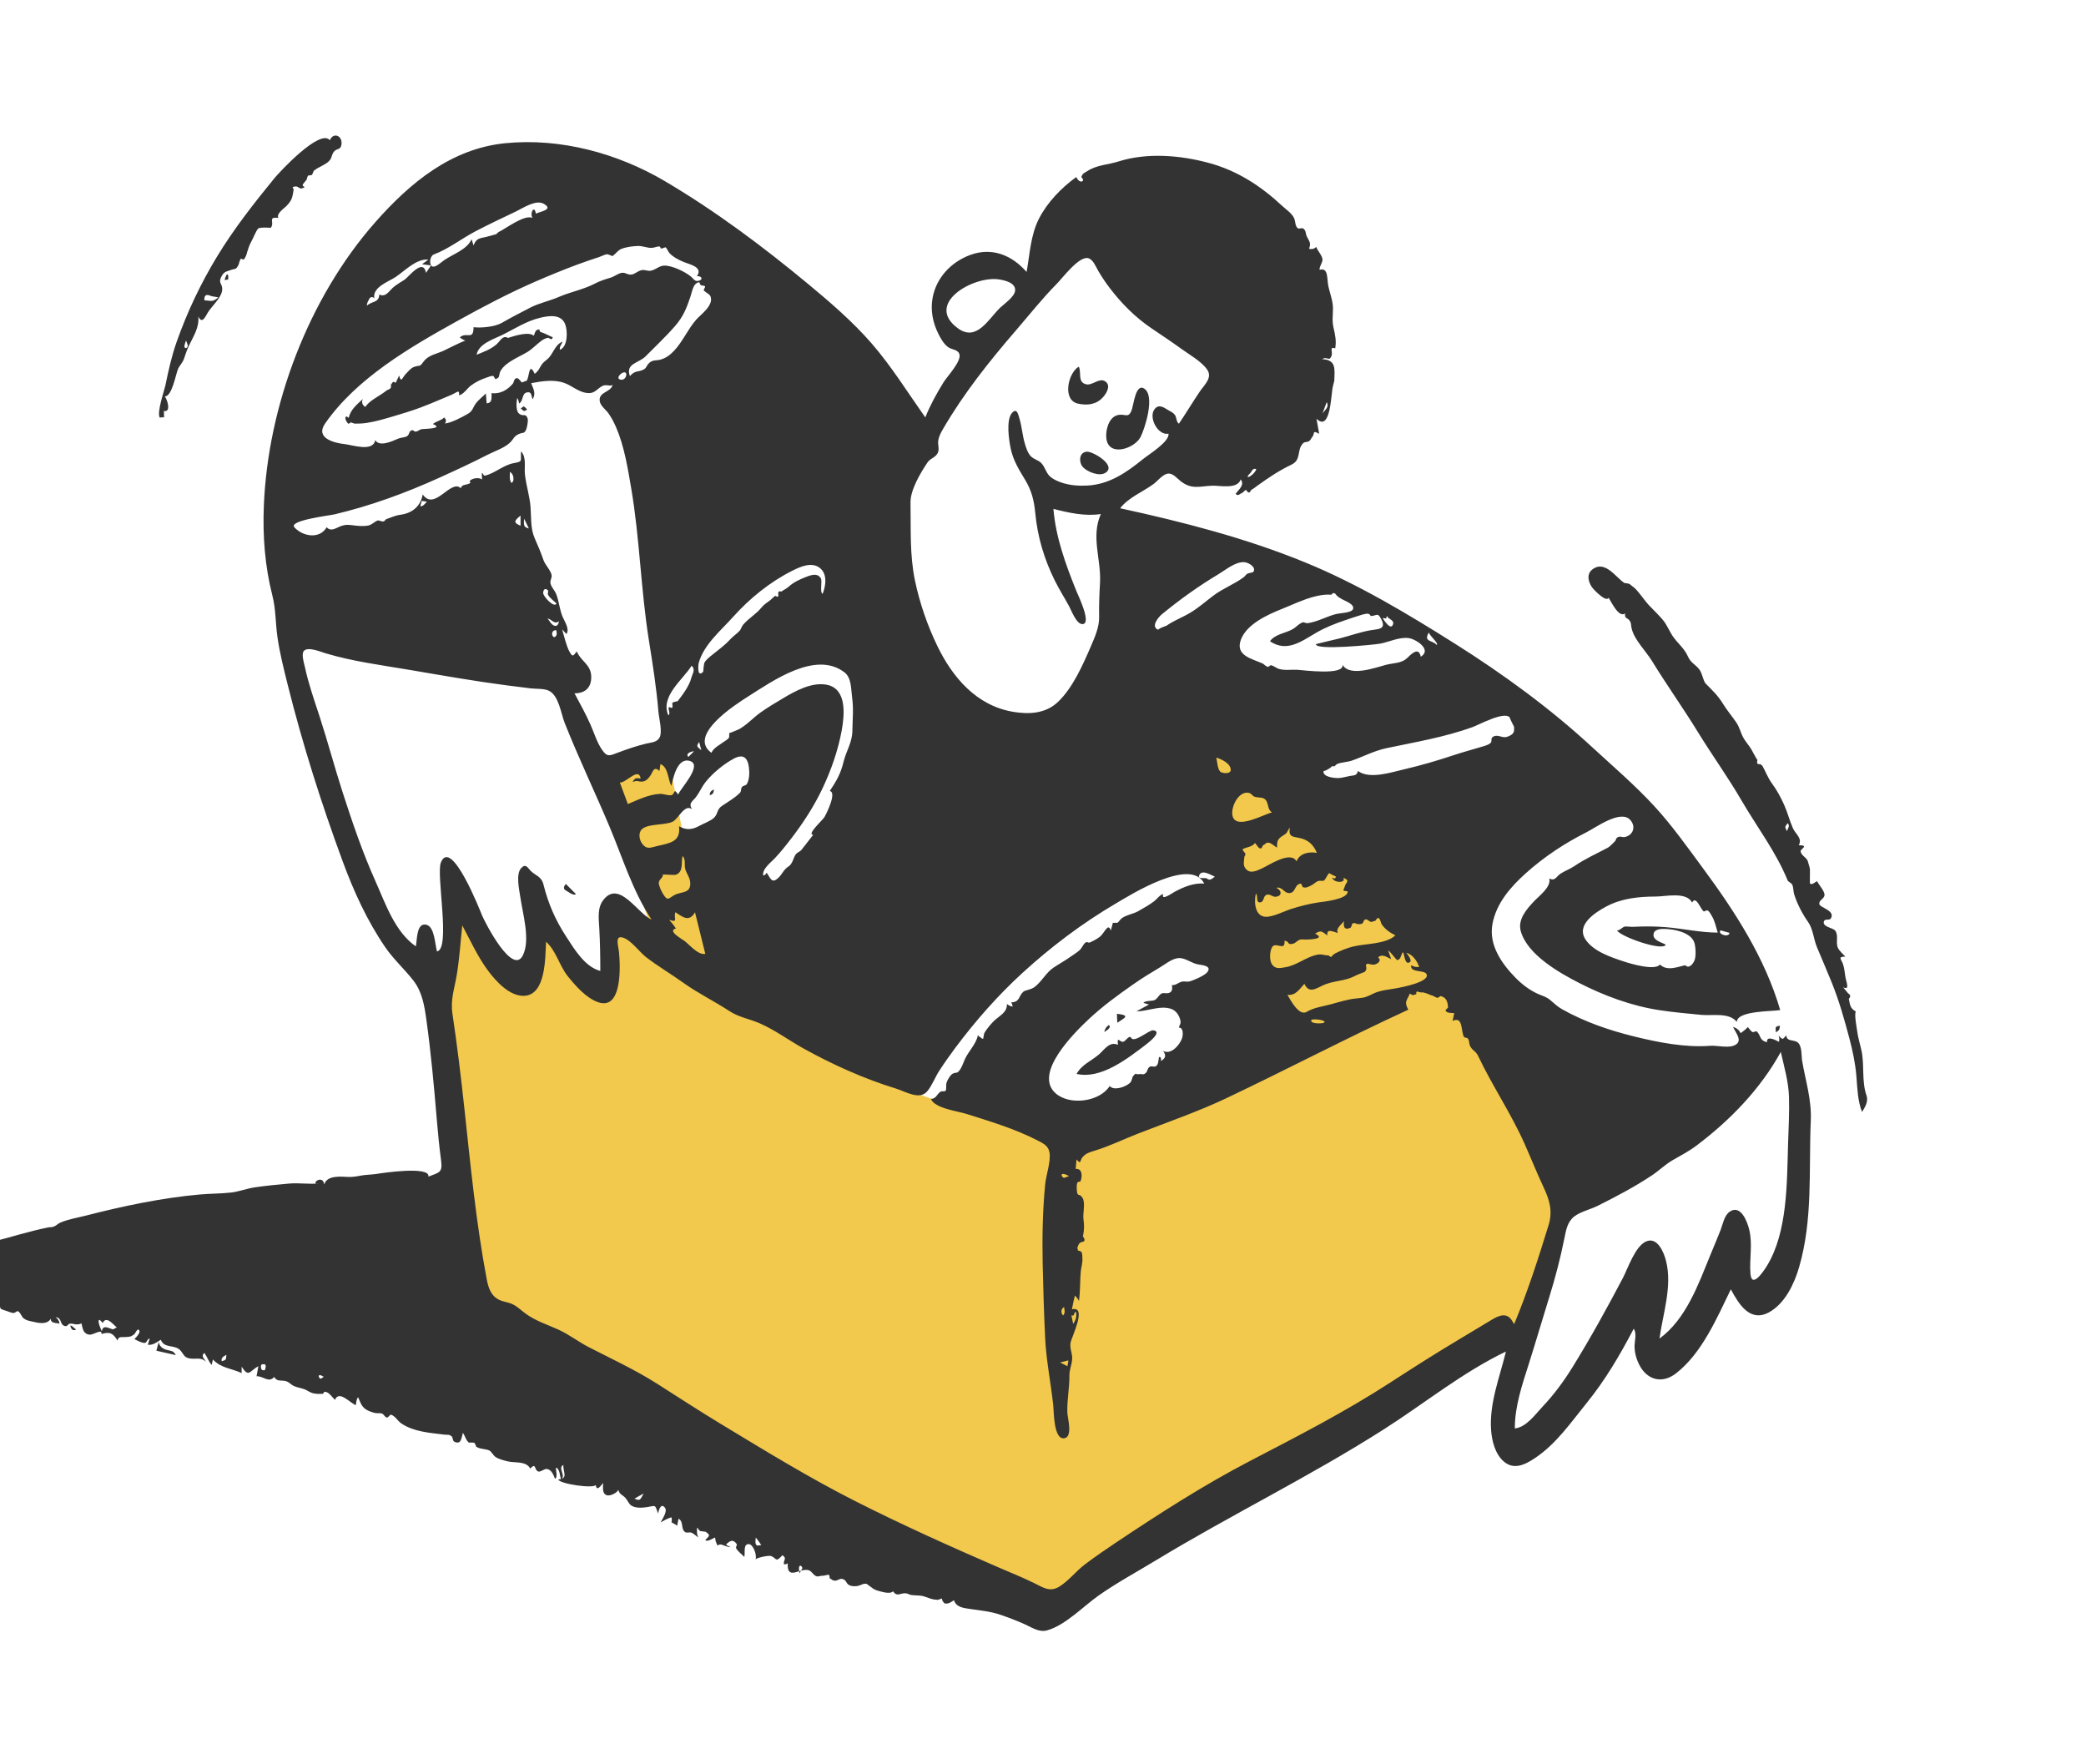 <svg width="687" height="581" viewBox="0 0 687 581" fill="none" xmlns="http://www.w3.org/2000/svg">
<path fill-rule="evenodd" clip-rule="evenodd" d="M142.216 318.547C145.804 345.472 149.39 372.398 152.978 399.324L155.874 421.067C156.24 423.811 155.894 429.223 157.287 431.68C157.78 432.546 159.073 432.957 160.024 433.468C163.297 435.227 166.57 436.986 169.843 438.745C197.53 453.622 225.217 468.5 252.903 483.377C279.474 497.655 306.046 511.933 332.617 526.211C335.366 527.689 339.814 531.544 342.782 530.528C345.604 529.563 348.487 527.182 351.049 525.68C355.967 522.795 360.883 519.911 365.801 517.027C395.556 499.574 425.311 482.121 455.066 464.668C467.342 457.468 479.618 450.267 491.895 443.066C495.253 441.096 498.613 439.126 501.972 437.155C503.729 436.125 503.957 436.161 504.649 434.412C507.234 427.874 508.431 420.383 510.26 413.599C512.276 406.122 514.292 398.646 516.308 391.169C517.207 387.833 516.785 387.403 515.318 384.182C512.417 377.808 509.516 371.434 506.615 365.061C500.176 350.914 493.738 336.767 487.298 322.62C484.694 316.9 478.422 312.874 473.906 308.667L403.795 243.335C402.014 241.675 400.234 240.016 398.453 238.356C398.159 248.33 396.19 259.052 399.079 268.687C403.819 284.499 408.558 300.311 413.297 316.123C415.588 323.766 417.878 331.408 420.169 339.05C420.595 340.47 423.186 346.101 422.494 347.35C422.11 348.042 418.837 348.743 418.128 349.012C415.082 350.172 412.037 351.331 408.991 352.491C400.506 355.722 392.02 358.953 383.535 362.184C375.903 365.09 368.271 367.996 360.639 370.902C358.051 371.887 355.012 373.712 352.279 373.56C349.834 373.424 347.054 372.213 344.688 371.603C340.528 370.531 336.368 369.458 332.208 368.385C324.038 366.279 315.866 364.173 307.695 362.066C298.502 359.696 290.739 352.736 282.877 347.584C269.364 338.728 255.851 329.872 242.338 321.017C239.245 318.99 239.233 317.833 238 314.132C235.23 305.813 232.459 297.494 229.689 289.176C228.21 284.734 226.39 280.274 225.273 275.727C223.43 268.222 222.337 260.453 220.878 252.866C220.438 250.576 219.997 248.286 219.557 245.997C213.898 248.295 208.239 250.595 202.579 252.894C201.759 253.226 197.762 254.22 197.407 255.036C197.182 255.552 198.371 257.893 198.541 258.396C203.233 272.306 207.926 286.216 212.619 300.125C214.095 304.5 215.57 308.875 217.046 313.251C213.52 307.703 209.992 302.155 206.464 296.608C203.693 305.938 200.922 315.269 198.15 324.599C191.6 317.034 185.049 309.468 178.498 301.903C176.23 309.468 173.962 317.034 171.695 324.599C164.64 315.269 157.586 305.938 150.531 296.608C149.693 301.477 148.854 306.346 148.015 311.214C147.761 312.684 147.812 316.9 146.835 318.064C146.03 319.022 143.712 318.547 142.216 318.547Z" fill="#F2C94C"/>
<path fill-rule="evenodd" clip-rule="evenodd" d="M588.88 376.749C588.483 389.424 588.758 405.877 581.828 417.021C580.709 418.819 576.92 424.422 576.497 419.493C576.082 414.655 577.271 409.863 576.093 404.968C575.463 402.349 573.342 396.629 569.718 398.994C567.872 400.2 567.385 403.177 566.662 405.056C565.593 407.836 564.396 410.573 563.271 413.332C559.34 422.963 555.268 434.456 546.531 440.83C547.674 432.525 550.791 423.657 548.695 415.262C547.982 412.401 545.819 407.177 542.094 408.853C538.465 410.486 536.113 417.775 534.4 421.02C529.206 430.86 523.895 440.514 518.048 449.987C515.107 454.751 511.931 459.106 508.083 463.181C505.677 465.73 502.677 470.039 498.885 470.419C498.885 463.154 501.273 456.135 503.454 449.294C505.8 441.937 507.938 434.518 510.24 427.148C512.237 420.755 513.877 414.411 515.206 407.855C515.757 405.144 516.193 402.336 518.502 400.585C520.577 399.012 523.856 398.263 526.171 397.106C532.248 394.067 538.498 390.788 544.144 387.011C546.462 385.46 548.457 383.457 550.884 382.066C553.65 380.481 556.232 379.147 558.791 377.216C569.831 368.881 579.783 358.629 586.489 346.425C587.578 351.328 589.02 356.119 589.179 361.173C589.342 366.355 589.042 371.57 588.88 376.749ZM498.019 435.007C496.253 432.023 493.563 433.245 491.193 434.684C487.515 436.916 483.827 439.133 480.13 441.338C472.607 445.824 465.223 450.544 457.873 455.307C442.911 465 427.427 472.934 411.653 481.139C396.407 489.068 381.764 498.504 367.48 508.042C364.046 510.334 360.638 512.68 357.341 515.166C354.415 517.373 352.075 520.472 348.995 522.436C345.787 524.482 343.582 522.822 340.514 521.314C336.678 519.427 332.679 517.846 328.757 516.144C312.93 509.277 297.058 502.148 281.662 494.353C266.358 486.606 251.859 477.68 237.196 468.814C230.212 464.592 223.349 460.102 216.46 455.725C209.13 451.067 201.54 447.578 193.851 443.618C190.449 441.865 187.435 439.486 183.941 437.892C180.268 436.218 176.387 435.017 173.097 432.601C171.623 431.518 170.379 430.224 168.693 429.457C167.309 428.829 165.738 428.723 164.372 428.055C161.592 426.696 160.796 423.939 160.258 421.071C156.795 402.659 154.955 383.738 152.948 365.122C151.82 354.654 150.562 344.226 149.003 333.812C148.3 329.118 149.713 325.48 150.456 320.913C151.322 315.579 151.664 310.133 152.245 304.762C154.984 309.842 157.353 315.172 160.838 319.807C163.407 323.223 167.796 328.067 172.527 327.952C179.88 327.775 179.543 315.152 179.84 310.142C183.189 313.134 184.205 318.008 186.985 321.484C189.523 324.656 192.977 328.593 196.875 330.014C205.082 333.006 204.293 317.759 203.841 313.434C203.615 311.265 202.391 307.834 205.294 308.823C207.968 309.733 210.569 313.509 212.816 315.241C216.701 318.235 220.962 320.723 224.946 323.581C229.89 327.128 235.225 329.691 240.266 332.994C243.419 335.06 246.858 335.524 250.295 337.043C255.33 339.269 259.779 342.587 264.572 345.256C274.063 350.539 284.592 355.276 294.974 358.461C298.333 359.491 302.809 362.396 305.357 359.411C306.926 357.574 307.957 354.769 309.289 352.709C310.974 350.102 312.763 347.564 314.621 345.078C321.225 336.241 328.555 327.897 336.695 320.443C346.165 311.773 356.52 303.97 367.597 297.472C372.356 294.68 392.227 282.165 396.595 290.973C393.006 290.749 389.895 292.063 386.825 293.708C386.076 294.11 382.213 296.871 383.117 294.438C381.994 294.648 381.01 296.112 380.161 296.764C378.692 297.89 376.464 299.189 374.764 300.121C373.083 301.042 371.006 301.267 369.474 302.384C368.914 302.792 368.575 303.453 368.041 303.894L366.511 303.906C366.282 304.754 366.053 305.601 365.824 306.449C364.96 303.675 363.726 307.283 362.282 308.455C361.413 309.159 360.038 309.885 359.015 310.339C358.251 310.679 358.133 309.889 357.391 310.49C356.732 311.023 356.312 312.198 355.603 312.867C354.733 313.685 353.619 314.322 352.65 315.021C350.792 316.36 348.826 317.411 346.944 318.681C344.412 320.389 343.084 323.326 340.626 325.113C339.461 325.958 337.653 326.057 337.022 326.599C335.442 327.959 335.962 330.02 333.015 330.111C333.283 330.54 333.444 331.007 333.499 331.51C332.797 331.389 332.173 331.097 331.626 330.635C331.749 333.578 328.857 334.629 327.124 336.441C326.125 337.485 324.88 338.953 324.176 340.209C324.058 340.42 323.835 342.097 323.786 342.12C323.519 342.248 321.89 340.816 322.044 340.936C321.59 343.655 318.961 346.225 317.81 348.742C317.204 350.068 316.588 352.2 315.393 353.133C315.068 353.386 314.068 353.122 313.241 354.003C312.635 354.649 311.936 355.844 311.69 356.701C311.526 357.273 311.723 358.755 311.487 359.098C311.055 359.726 310.382 359.095 309.705 359.56C308.453 360.417 308.421 361.758 306.59 361.934C307.852 365.004 315.474 365.951 318.244 366.824C326.079 369.291 334.298 371.756 341.622 375.535C343.516 376.513 345.308 377.319 345.644 379.571C346.111 382.704 344.516 386.871 344.211 390.036C343.387 398.584 343.218 407.384 343.39 415.968C343.554 424.099 343.817 432.306 344.195 440.427C344.546 447.957 346.063 455.337 346.882 462.814C347.106 464.866 346.956 474.12 350.482 473.654C353.425 473.265 351.566 466.945 351.511 465.133C351.388 461.123 352.232 457.028 352.196 452.982C352.179 451.038 353.029 449.362 353.111 447.501C353.192 445.662 352.279 444.208 352.552 442.302C352.815 440.473 358.218 429.951 353.029 431.184C353.333 429.68 353.599 428.163 354 426.681C354.555 427.18 355.003 427.763 355.34 428.429C355.802 425.197 355.647 421.972 355.934 418.738C356.062 417.273 356.656 415.668 356.453 414.192C356.492 413.58 356.414 412.979 356.22 412.39C355.901 412.052 355.506 411.874 355.037 411.857C354.789 411.048 354.726 410.826 355.164 410.032C355.353 409.494 355.726 409.159 356.285 409.025C357.349 408.899 357.47 408.287 356.649 407.189C357.077 405.023 357.133 403.655 356.823 401.493C356.563 399.676 357.52 396.159 356.545 394.542C355.408 392.652 354.842 394.485 354.631 391.865C354.585 391.31 354.549 390.154 354.772 389.601C355.016 388.999 355.75 389.246 355.844 389.032C356.481 387.575 356.523 384.708 354.269 384.957C354.357 383.917 354.446 382.877 354.533 381.836C356.162 383.713 355.593 382.125 356.517 381.081C357.761 379.676 358.978 379.434 360.756 378.878C365.496 377.398 370.063 375.172 374.695 373.365C384.503 369.539 394.493 366.124 404.014 361.603C424.039 352.093 443.666 341.772 463.814 332.513C462.375 329.839 463.27 329.709 464.322 327.199C465.726 328.175 465.431 327.494 466.43 327.434C466.339 326.597 466.599 326.344 467.21 326.676C467.696 326.825 468.194 326.878 468.705 326.834C469.952 327.048 470.971 327.735 472.105 327.996C472.477 328.271 472.886 328.477 473.332 328.615C473.732 328.524 474.074 328.325 474.357 328.02C476.192 328.36 476.81 329.744 476.891 331.747C476.905 332.096 475.839 332.453 476.144 332.921C476.677 333.74 478.112 333.545 478.933 333.649C478.753 334.499 478.573 335.349 478.394 336.198C481.995 334.535 481.056 339.742 482.148 341.452C482.453 341.93 483.131 341.548 483.484 342.102C483.943 342.823 483.805 343.845 484.197 344.564C485.084 346.19 485.971 345.992 486.855 347.854C491.472 357.574 497.615 366.631 502.047 376.56C504.158 381.286 506.061 386.093 508.264 390.777C510.292 395.088 511.45 398.754 510.005 403.461C506.654 414.383 503.069 425.504 498.677 436.053C498.458 435.705 498.239 435.356 498.019 435.007ZM264.237 516.53C263.922 517.066 263.608 517.601 263.293 518.138C262.595 514.117 264.456 515.982 264.237 516.53ZM249.454 509.001C248.446 508.699 248.881 507.053 248.914 506.348C249.551 507.143 250.176 507.954 250.707 508.827C250.289 508.885 249.871 508.943 249.454 509.001ZM208.937 493.544C209.995 492.95 210.757 492.524 211.956 491.85C210.737 494.229 210.737 494.229 208.937 493.544ZM145.196 284.039C143.58 288.01 148.509 312.533 143.92 313.334C143.261 311.181 143.179 305.255 140.454 304.548C137.073 303.669 137.407 309.771 136.945 311.657C130.004 306.824 126.921 297.49 123.605 290.093C119.378 280.665 116.052 270.858 112.876 261.034C110.16 252.634 107.914 244.087 105.17 235.701C103.446 230.434 101.587 225.154 100.428 219.725C100.176 218.546 99.185 215.555 100.027 214.434C101.251 212.804 105.656 214.671 107.075 215.099C116.284 217.873 125.837 219.066 135.298 220.678C145.809 222.467 156.298 224.317 166.873 225.704C169.515 226.051 172.159 226.379 174.805 226.698C176.521 226.905 179.118 226.698 180.748 227.468C184.046 229.026 184.748 234.987 185.974 238.08C190.544 249.618 195.924 260.792 200.736 272.226C205.072 282.526 208.358 293.484 214.59 302.862C209.943 300.8 204.052 289.897 198.859 296.181C196.626 298.884 197.189 302.444 197.367 305.678C197.626 310.353 197.707 315.063 197.707 319.746C192.624 318.424 189.209 312.65 186.541 308.559C182.896 302.973 180.601 297.708 178.987 291.303C178.288 288.53 176.435 288.461 174.788 286.801C173.729 285.735 173.197 284.297 171.679 285.849C169.772 287.799 171.041 293.2 171.37 295.503C172.153 300.982 174.719 309.415 172.224 314.564C168.858 321.512 159.837 304.029 158.78 301.503C158.243 300.218 148.645 275.567 145.196 284.039ZM138.894 164.956C139.462 165.043 140.03 165.13 140.599 165.217C140.14 165.622 139.187 167.041 138.409 166.666C138.571 166.096 138.732 165.527 138.894 164.956ZM169 158.49C168.822 158.686 168.643 158.881 168.465 159.077C167.65 158.058 167.939 156.571 167.939 155.392C169.016 156.043 169.279 157.346 169 158.49ZM171.433 169.805V173.138C169.176 172.159 169.131 171.654 171.433 169.805ZM174.174 174.043C172.593 173.608 172.404 173.258 172.626 170.826C173.281 172.189 173.713 173.086 174.174 174.043ZM183.276 198.728C182.613 200.434 178.739 196.367 178.881 195.15C179.017 193.989 179.611 193.642 180.432 194.389C180.704 194.636 180.301 195.53 180.474 195.84C181.099 196.963 182.359 197.881 183.276 198.728ZM183.319 209.01C182.348 211.436 180.618 207.616 183.154 207.512C183.32 207.999 183.376 208.499 183.319 209.01ZM181.436 205.186C181.06 204.684 180.695 204.176 180.341 203.659C181.647 203.923 182.684 205.828 184.062 204.557C183.899 206.495 182.523 206.548 181.436 205.186ZM96.973 173.682C94.872 171.387 108.569 169.777 110.221 169.383C122.212 166.521 133.534 162.38 144.745 157.298C150.094 154.874 155.415 152.421 160.638 149.734C162.893 148.574 165.985 147.591 167.868 145.849C169.213 144.606 169.159 143.666 170.907 142.925C172.391 142.298 172.465 142.89 173.144 141.756C173.553 141.075 174.014 138.58 173.775 137.841C173.125 135.827 172.162 137.46 170.812 136.072C169.839 135.071 170.075 132.225 170.34 131.046C170.685 131.608 170.883 132.218 170.936 132.874C172.401 132.151 171.81 129.667 173.413 129.26C175.103 128.832 174.928 130.149 175.369 131.496C176.645 129.62 175.622 128.02 174.931 126.187C178.444 125.529 182.218 124.891 185.699 126.061C188.217 126.906 190.372 128.984 193.03 129.386C195.633 129.779 196.134 128.543 198.053 127.29C199.611 126.272 200.949 127.47 201.751 126.702C201.256 129.297 197.006 128.942 197.529 132.184C197.765 133.644 199.552 134.955 200.365 136.09C201.386 137.515 202.2 139.091 202.896 140.697C205.601 146.945 206.757 154.194 207.893 160.875C210.694 177.365 211.048 194.181 213.683 210.724C214.939 218.604 216.197 226.489 216.85 234.446C217.013 236.435 218.227 240.948 217.234 242.862C216.394 244.478 214.525 244.482 212.885 244.873C209.676 245.637 206.662 246.674 203.584 247.823C200.824 248.853 200.022 249.484 198.25 246.886C196.537 244.371 195.689 241.374 194.463 238.617C192.902 235.104 191.015 231.715 189.204 228.327C192.762 228.327 194.81 226.405 194.715 222.786C194.612 218.778 191.319 217.827 189.961 214.533C188.641 216.25 188.53 216.298 187.589 214.669C186.512 212.806 185.786 209.396 185.128 207.282C185.599 207.785 186.07 208.288 186.54 208.791C187.728 207.155 185.868 204.577 185.246 203.037C184.286 200.658 184.116 198.087 183.206 195.715C182.709 194.421 181.559 193.402 181.277 192.051C181.088 191.147 181.843 190.287 181.664 189.37C181.352 187.772 179.546 186.058 178.985 184.433C178.121 181.933 177.183 179.732 176.111 177.297C174.661 174.001 174.998 170.542 174.732 167.034C174.457 163.397 173.293 159.917 172.882 156.296C172.598 153.794 173.487 150.644 171.596 148.64C171.375 151.971 172.329 151.919 169.202 152.518C165.642 153.2 163.06 155.855 159.694 156.647C159 156.81 158.494 153.777 158.765 157.915C157.15 156.722 153.704 158.203 154.99 158.911C154.016 159.954 152.097 159.233 151.776 160.795C148.465 157.574 143.155 168.541 139.212 162.82C138.561 166.697 135.756 168.989 131.99 169.502C130.097 169.759 128.93 170.391 127.249 170.959C126.908 171.073 126.783 171.564 126.379 171.697C125.763 171.898 124.857 171.291 124.413 171.409C123.508 171.649 122.502 172.841 121.239 173.077C119.79 173.349 118.211 173.224 116.761 173.056C114.948 172.846 114.151 172.631 112.376 173.229C110.78 173.767 109.07 175.273 107.589 173.633C105.261 177.663 99.713 176.678 96.973 173.682ZM204.565 125.051C202.803 124.84 204.026 123.324 204.842 122.869C207.058 121.632 206.466 125.28 204.565 125.051ZM107.044 139.513C117.381 124.587 135.062 114.331 150.619 105.703C159.116 100.99 167.79 96.421 176.712 92.564C181.148 90.647 185.636 88.804 190.166 87.12C192.584 86.22 195.033 85.402 197.482 84.588C198.16 84.364 199.392 83.674 200.101 83.741C199.978 83.729 201.862 84.242 201.492 84.403C202.706 83.874 203.283 82.495 204.711 81.944C206.314 81.323 208.358 81.067 210.076 81.011C211.596 80.961 212.912 81.59 214.36 81.639C215.311 81.671 216.12 81.218 217.052 81.152C217.529 81.118 217.487 81.832 217.774 81.874C217.899 81.892 219.169 81.415 219.181 81.423C219.643 81.721 220.053 82.881 220.471 83.334C221.67 84.634 223.429 85.539 225.028 86.223C226.974 87.055 231.72 87.892 229.52 90.971C231.082 90.746 231.81 92.159 229.853 92.517C228.794 92.712 228.341 91.74 227.554 91.078C225.736 89.55 221.324 87.374 218.705 87.472C217.232 87.527 216.094 88.646 214.736 89.053C213.398 89.452 212.736 88.832 211.563 88.931C210.192 89.045 209.309 90.206 208.002 90.413C206.779 90.606 206.097 89.771 205.003 89.829C203.703 89.898 202.444 91.029 201.203 91.408C199.228 92.012 197.779 92.424 195.851 93.424C192.116 95.365 187.944 96.102 184.094 97.772C181.017 99.107 177.527 99.81 174.679 101.287C171.512 102.928 168.33 104.563 165.229 106.346C162.989 107.634 158.434 108.077 155.964 107.75C155.928 112.302 153.689 109.111 151.433 111.105C151.967 111.576 152.573 111.923 153.249 112.144C150.804 113.122 148.544 114.338 146.175 115.462C143.727 116.624 141.115 116.879 139.506 119.077C138.025 121.102 138.527 120.057 136.316 120.855C135.301 121.221 134.419 122.338 133.688 123.087C132.432 124.376 132.154 126.328 131.437 123.679C131.227 124.002 130.404 126.059 130.243 126.111C129.345 125.156 129.215 126.288 128.713 126.693C128.977 127.573 128.599 128.149 127.579 128.422C127.063 128.806 126.54 129.183 126.011 129.552C124.094 130.882 121.654 132.024 120.304 134.007C119.309 133.419 118.94 132.404 119.546 131.369C117.644 133.124 115.374 134.927 114.859 137.628C114.623 137.4 114.347 137.235 114.034 137.133C113.261 137.655 114.267 139.211 114.757 139.561C116.893 138.73 114.224 139.031 115.659 139.165C116.068 139.203 116.488 139.51 116.939 139.515C118.263 139.532 119.506 139.469 120.818 139.267C123.712 138.82 126.555 137.989 129.357 137.155C132.407 136.247 135.459 135.341 138.442 134.228C140.899 133.311 143.314 132.289 145.729 131.27C146.694 130.863 147.658 130.451 148.623 130.047C150.458 129.28 151.425 128.02 151.169 130.179C152.63 129.936 153.896 127.869 155.018 127.026C156.596 125.84 158.371 124.956 160.241 124.351C160.998 124.105 161.555 123.794 162.338 123.792C162.722 123.791 162.952 124.874 163.193 124.815C164.871 124.408 164.107 123.478 164.861 122.137C166.511 119.207 170.955 117.587 173.685 115.922C175.417 114.865 176.647 113.444 178.246 112.274C178.995 111.727 179.538 111.485 180.322 111.253C180.922 111.075 181.658 112.455 182.048 111.069C180.652 110.497 179.5 109.793 178.157 109.376C177.207 109.08 178.347 108.069 176.841 108.671C176.237 108.913 176.029 110.084 175.806 110.575C174.125 109.071 169.396 110.629 167.401 111.258C167.263 111.302 166.647 110.976 166.357 110.996C165.205 111.073 164.403 112.625 163.645 113.293C161.629 115.07 159.442 115.813 156.96 116.828C157.62 113.215 162.475 111.736 165.309 110.352C169.451 108.329 173.308 105.747 177.843 104.659C180.863 103.934 184.865 103.351 186.17 106.865C186.951 108.972 187.049 114.207 184.407 115.179C184.128 114.195 185.022 113.355 185.291 112.501C182.661 113.506 182.228 116.667 180.231 118.317C179.109 119.244 178.707 119.541 178.165 120.437C177.626 121.327 177.367 122.157 176.104 123.103C174.04 118.715 174.389 124.726 173.342 125.48C173.763 125.177 171.636 126.063 171.89 125.969C171.792 126.005 170.865 124.503 170.265 124.534C169.171 124.592 169.381 125.797 168.854 126.404C167.068 128.457 164.76 129.804 161.886 129.48C161.819 130.941 162.269 132.687 160.276 132.82L160.014 129.581C158.93 130.68 157.502 131.723 156.619 132.994C155.614 134.442 155.722 135.333 154.055 136.297C152.314 137.306 148.608 139.292 146.536 139.464C147.048 138.736 146.958 138.079 146.265 137.493C145.223 138.569 143.684 138.675 142.574 139.646C146.426 141.257 139.615 141.174 138.751 141.356C138.173 141.479 137.668 142.006 137.082 142.125C136.305 142.283 136.204 141.464 135.534 141.724C134.555 142.104 134.952 143.176 133.927 143.714C133.191 144.102 131.942 144.096 131.112 144.464C129.132 145.341 124.915 147.285 123.577 144.928C122.899 148.972 115.975 146.51 113.412 146.238C109.902 145.865 103.787 144.216 107.044 139.513ZM121.787 98.133C122.284 97.709 122.781 97.74 123.279 98.227C122.586 94.567 127.942 92.79 130.278 91.234C133.377 89.17 137.025 85.166 141.08 85.483C140.388 85.996 139.698 86.508 139.007 87.021C139.994 87.149 140.979 87.277 141.964 87.405C141.409 88.222 140.853 89.038 140.295 89.855C139.385 84.834 134.637 91.172 133.263 92.096C131.879 93.026 130.499 93.719 129.269 94.853C128.051 95.976 126.951 97.999 124.936 96.988C124.753 99.856 122.45 99.078 120.857 100.666C120.79 99.669 121.36 98.965 121.787 98.133ZM142.826 83.82C147.728 81.983 151.995 78.585 156.614 76.159C161.026 73.84 165.528 71.758 170.013 69.595C172.288 68.497 176.456 65.659 179.057 67.105C182.566 69.059 177.735 69.689 176.48 70.365C176.016 67.357 174.39 70.082 175.361 71.756C172.683 70.598 166.843 75.127 164.288 76.376C163.71 76.659 163.969 76.822 163.311 77.155C163.15 77.237 161.473 77.619 160.993 77.78C158.588 78.585 157.003 77.945 155.967 80.851C155.75 80.167 155.533 79.483 155.316 78.798C153.81 82.182 149.233 83.663 146.307 85.664C145.552 86.18 143.398 88.181 142.441 87.767C141.109 87.191 141.644 84.263 142.826 83.82ZM231.252 94.023C233.321 94.16 231.326 95.126 231.894 95.764C231.83 95.692 233.141 96.811 232.969 96.504C233.2 96.917 233.756 96.902 234.04 97.742C235.019 100.629 230.745 103.613 229.303 105.252C226.5 108.439 224.881 112.475 221.96 115.56C220.641 116.953 219.329 117.916 217.5 118.435C216.221 118.799 214.867 118.41 213.691 119.641C212.744 120.633 212.958 121.197 211.912 121.724C210.067 122.654 209.255 121.838 207.46 123.848C205.916 119.646 210.353 119.653 212.668 117.304C215.864 114.063 219.366 110.792 222.363 107.325C225.025 104.243 226.092 101.542 227.355 97.799C227.754 96.618 228.188 94.088 229.286 93.347C230.996 92.194 229.97 93.937 231.252 94.023ZM241.429 203.172C246.856 197.096 253.59 191.64 260.888 187.98C263.497 186.671 267.21 184.954 269.914 186.968C272.566 188.943 271.995 192.882 270.926 195.562C269.902 195.159 270.869 191.393 270.337 190.463C269.178 188.432 266.676 189.51 264.974 190.191C262.98 190.989 261.2 191.869 259.621 193.316C258.98 193.903 257.754 194.428 257.343 194.832C256.727 194.575 256.363 194.762 256.254 195.391C256.381 195.777 256.366 196.157 256.208 196.531C256.118 196.65 255.316 196.162 255.202 196.26C254.682 196.706 254.195 197.23 253.683 197.644C252.656 198.475 251.782 198.868 250.837 200.027C249.011 202.267 246.595 203.58 244.76 205.714C244.346 206.197 243.85 207.434 243.757 207.542C242.829 208.625 241.454 209.482 240.408 210.629C238.6 212.61 236.668 213.94 234.581 215.639C233.683 216.37 232.634 217.158 232.036 218.175C231.764 218.638 231.611 221.18 231.601 221.191C229.554 223.436 229.952 218.923 230.107 218.357C231.769 212.268 237.389 207.696 241.429 203.172ZM230.256 244.347C230.511 245.303 230.72 246.094 230.979 247.064C229.356 245.732 229.356 245.732 230.256 244.347ZM228.503 247.479C227.907 248.08 227.308 248.678 226.704 249.272C225.376 247.867 228.747 247.238 228.503 247.479ZM227.661 223.299C227.026 225.87 224.702 228.986 223.104 231.015C223.28 230.791 221.74 231.241 221.565 231.343C220.996 231.673 222.358 233.811 220.386 232.855C219.686 233.252 221.064 234.866 220.113 235.589C217.365 229.321 224.869 223.891 227.775 219.238C229.196 220.544 228.017 221.858 227.661 223.299ZM209.81 257.186C211.813 257.702 212.856 257.378 214.209 255.408C215.022 254.224 215.319 252.129 217.179 253.899L217.507 251.623C220.163 252.713 219.94 256.653 221.1 258.836C221.664 256.366 223.002 249.466 227.096 250.573C231.692 251.816 224.042 259.727 223.332 261.666C221.77 259.239 222.384 261.496 221.192 261.838C220.169 262.132 218.571 261.379 217.329 261.447C213.548 261.653 210.227 263.355 206.773 264.796C205.899 262.436 205.025 260.077 204.15 257.717C206.184 257.874 210.388 252.457 210.985 256.394C209.477 256.132 209.052 256.198 208.317 257.572C208.787 257.334 209.284 257.205 209.81 257.186ZM218.296 287.985C218.29 287.966 222.207 288.208 222.556 288.08C225.237 287.1 224.246 284.057 224.794 281.907C225.899 282.923 225.313 284.779 225.654 286.095C226.054 287.641 227.212 288.959 227.319 290.613C227.563 294.349 224.5 293.52 222.178 294.729C220.194 295.762 219.974 297.062 218.298 294.277C217.844 293.524 216.869 291.561 216.969 290.597C217.067 289.642 218.578 288.848 218.296 287.985ZM221.453 304.153L220.37 302.938C223.597 303.927 221.694 302.441 222.436 300.408C224.913 302.059 226.934 303.755 228.894 300.45L232.28 314.12C230.005 314.656 227.071 311.139 225.511 309.931C224.61 309.233 219.61 306.543 222.612 305.759C222.225 305.224 221.839 304.688 221.453 304.153ZM243.557 261.227C241.677 263.016 239.784 264.018 237.737 265.424C235.942 266.659 236.56 268.075 235.004 269.452C233.971 270.368 231.548 271.3 230.271 271.998C227.997 273.242 225.96 273.478 223.621 272.086C224.257 277.216 220.747 277.618 216.377 278.634C214.293 279.119 213.06 279.86 211.558 277.949C210.529 276.642 210.126 274.275 211.406 273.079C213.438 271.179 218.853 271.835 221.461 270.639C223.44 269.733 225.456 264.626 227.897 266.484C226.637 264.476 228.104 263.935 229.2 262.503C230.399 260.933 231.136 259.098 232.377 257.541C234.736 254.582 238.356 251.605 241.705 249.82C244.652 248.25 246.2 249.362 246.641 252.659C246.863 254.316 246.855 256.785 245.928 258.256C245.632 258.725 244.656 258.73 244.361 259.171C243.846 259.94 244.318 260.502 243.557 261.227ZM278.14 221.44C280.491 223.261 280.262 227.089 280.633 229.696C281.155 233.371 280.776 236.926 280.72 240.669C280.662 244.59 278.739 247.144 277.835 250.819C276.829 254.907 275.532 257.072 273.276 260.503C275.722 260.888 272.082 268.199 271.482 269.145C270.83 270.173 265.576 274.907 267.829 274.907C266.586 276.547 265.233 278.23 263.995 279.825C263.507 280.453 262.652 280.699 262.268 281.143C261.486 282.044 261.439 282.847 260.878 283.899C260.028 285.494 259.748 285.068 258.631 286.226C257.859 287.025 257.352 288.081 256.594 288.847C254.151 291.315 253.84 289.293 252.474 287.392C252.265 287.901 251.893 288.221 251.358 288.35C250.931 286.198 253.875 284.025 255.113 282.718C257.141 280.575 258.995 278.215 260.788 275.872C264.628 270.852 268.078 265.518 270.801 259.805C273.697 253.725 276.011 247.145 277.213 240.512C278.129 235.456 278.999 226.784 272.25 225.498C267.34 224.562 261.928 227.548 257.881 229.965C255.415 231.437 252.935 232.901 250.586 234.557C248.036 236.353 245.832 238.895 243.064 240.336C244.578 239.547 239.582 241.92 240.347 241.253C239.989 241.564 240.298 242.517 240.061 242.946C239.753 243.506 238.681 244.058 238.2 244.419C236.931 245.374 234.902 246.351 234.324 247.927C226.27 242.176 242.287 231.966 246.393 229.366C254.538 224.209 268.709 214.132 278.14 221.44ZM299.866 165.509C299.789 161.367 303.159 155.714 305.435 152.337C306.548 150.684 308.327 150.75 308.979 148.8C309.355 147.678 308.862 146.5 308.974 145.373C309.125 143.849 309.786 142.626 310.547 141.316C317.436 129.471 325.805 118.988 334.718 108.654C339.114 103.559 343.281 98.269 348.021 93.483C350.001 91.485 355.323 84.299 358.368 85.018C359.98 85.399 360.918 87.861 361.646 89.118C362.849 91.196 364.173 93.142 365.635 95.053C369.495 100.098 373.948 104.527 379.207 108.103C382.49 110.338 385.808 112.51 389.019 114.851C391.662 116.778 395.658 118.981 397.545 121.686C399.434 124.392 396.661 126.684 395.146 128.93C392.79 132.425 390.624 136.045 388.259 139.536C387.319 138.86 387.562 137.486 386.918 136.62C386.347 135.852 385.539 135.539 384.749 135.065C383.237 134.158 381.752 133.049 380.387 134.569C377.996 137.229 381.283 143.516 384.827 142.826C385.244 145.451 378.168 149.775 376.395 151.22C370.953 155.651 365.339 159.504 358.15 159.905C355.241 160.067 352.213 159.846 349.449 158.872C348.125 158.405 346.661 157.764 345.646 156.747C344.43 155.529 344.121 153.716 342.941 152.51C341.919 151.464 340.514 151.303 339.492 150.253C338.469 149.202 337.963 147.542 337.548 146.181C336.737 143.522 336.583 140.718 335.803 138.052C335.334 136.449 334.948 134.306 333.418 135.847C331.195 138.084 332.311 145.121 332.88 147.802C333.694 151.627 335.603 154.71 337.602 158.001C339.77 161.571 340.57 164.882 340.959 169.013C341.686 176.745 343.903 184.165 347.353 191.122C348.805 194.051 350.544 196.805 352.111 199.667C352.844 201.002 354.485 205.558 356.477 205.534C359.659 205.495 355.126 196.207 354.497 194.648C351.011 186.012 347.681 176.936 346.935 167.585C351.932 168.873 357.378 170.096 362.553 169.28C359.213 176.756 362.702 184.199 362.275 191.894C362.062 195.753 361.907 199.313 361.987 203.161C362.057 206.535 360.535 209.907 359.219 212.958C356.605 219.017 353.315 226.492 348.461 231.133C344.402 235.013 338.974 235.316 333.672 234.423C321.609 232.389 313.684 223.109 308.622 212.57C305.37 205.799 302.884 198.571 301.34 191.218C299.553 182.708 300.025 174.14 299.866 165.509ZM315.531 108.157C304.275 100.005 320.631 90.749 328.957 92.009C330.91 92.304 334.504 93.112 334.321 95.663C334.171 97.748 330.696 100.072 329.362 101.359C325.558 105.031 321.687 112.613 315.531 108.157ZM397.416 289.278C397.03 288.932 393.879 289.782 395.127 287.916C396.164 286.366 399.04 288.309 400.084 288.708C399.223 289.303 398.474 290.225 397.416 289.278ZM350.546 387.866C349.579 387.985 348.567 385.374 352.055 387.325C351.552 387.505 351.049 387.686 350.546 387.866ZM350.446 430.428C350.566 431.598 350.924 432.37 350.093 433.221C349.391 432.355 349.3 431.133 350.446 430.428ZM351.862 448.014C351.759 448.651 351.656 449.288 351.555 449.924C350.749 449.516 349.945 449.108 349.139 448.7C350.046 448.471 350.955 448.243 351.862 448.014ZM352.848 433.185C354.048 433.634 353.489 432.197 354.361 431.995C354.673 433.491 354.288 434.772 353.43 436.006C353.349 435.714 352.909 433.207 352.848 433.185ZM383.523 327.065C381.839 326.85 381.585 328.631 380.329 329.322C379.519 329.768 377.052 329.433 376.591 330.287C377.199 330.463 377.808 330.639 378.415 330.814C377.024 331.565 375.632 332.316 374.241 333.066C377.588 333.066 381.075 331.466 384.399 331.936C385.805 332.135 386.835 332.61 387.716 333.754C388.251 334.449 388.721 335.566 388.808 336.416C388.901 337.336 388.184 337.972 388.311 338.41C389.809 338.451 389.632 340.911 389.296 341.913C388.567 344.087 385.669 347.49 383.073 346.112C384.159 347.654 383.883 348.535 382.276 349.43C382.422 348.92 382.529 348.028 381.709 348.117C381.498 348.971 381.579 350.327 380.881 350.972C380.1 351.693 379.403 350.85 378.656 351.319C377.771 351.876 378.037 352.749 377.341 353.353C376.421 354.15 376.289 353.584 375.189 353.739C373.522 353.975 374.585 352.939 373.251 354.29C372.789 354.756 372.867 355.968 372.118 356.651C370.681 357.96 366.845 359.325 365.467 357.646C362.156 362.898 352.231 364.158 347.611 360.012C340.243 353.399 353.981 339.951 358.517 335.689C363.07 331.411 368.127 327.716 373.243 324.15C376.15 322.124 379.133 320.285 382.18 318.48C384.059 317.366 386.418 315.332 388.728 315.527C390.799 315.702 392.568 317.311 394.749 317.629C396.325 317.859 399.389 318.239 397.4 320.38C396.469 321.38 392.815 322.997 391.571 323.241C390.84 323.384 390.07 323.11 389.346 323.258C388.12 323.51 387.278 324.546 385.944 324.414C386.366 326.396 385.595 327.328 383.523 327.065ZM405.329 253.51C405.33 255.06 402.503 254.673 401.913 254.147C400.941 253.28 400.907 250.69 400.546 249.512C402.189 249.926 405.328 251.441 405.329 253.51ZM382.557 202.371C388.495 197.486 394.738 193.008 401.338 189.063C403.702 187.651 407.039 184.802 409.975 185.157C411.206 185.307 413.752 186.723 412.824 188.283C412.651 188.575 411.281 188.693 410.858 188.904C410.378 189.144 410.001 189.805 409.556 190.132C406.472 192.396 402.767 193.788 399.673 196.106C397.13 198.01 394.759 200.141 392.022 201.775C389.396 203.342 386.653 204.333 384.16 206.069C384.209 206.034 380.917 207.219 381.563 207.434C378.673 206.467 381.725 203.056 382.557 202.371ZM422.147 200.552C425.675 199.144 429.126 197.437 432.819 196.491C434.662 196.019 436.554 195.665 438.462 195.877C438.786 195.309 439.217 195.183 439.757 195.5C440.178 196.148 440.733 196.645 441.422 196.992C442.474 197.802 446.348 198.86 445.574 200.648C445.062 201.83 441.178 201.928 440.112 202.194C436.899 202.995 433.903 204.797 430.593 205.24C430.282 205.281 429.268 204.905 429.257 204.907C427.965 205.189 426.89 206.53 425.781 207.173C423.392 208.557 419.96 208.789 418.245 211.178C423.799 214.946 428.618 211.209 433.501 208.363C436.426 206.66 439.566 205.43 442.762 204.338C444.433 203.768 446.118 203.174 447.812 202.674C448.512 202.418 449.233 202.234 449.972 202.121C450.66 201.984 451.152 202.235 451.449 202.873C453.496 202.805 453.671 201.52 454.903 203.917C456.64 207.297 453.982 207.126 451.485 207.541C448.022 208.116 444.499 209.411 441.087 210.27C440.3 210.468 433.398 212.069 433.39 212.126C433.077 214.306 452.885 212.287 454.586 211.961C457.586 211.383 460.805 209.742 463.911 210.137C466.297 210.441 471.731 213.943 467.926 216.27C467.177 212.681 464.605 215.646 463.263 216.857C461.474 218.469 458.912 218.314 456.459 218.945C453.105 219.808 444.518 223.044 442.135 218.918C442.889 222.534 429.2 220.697 427.318 220.577C425.483 220.46 423.115 220.85 421.342 220.327C420.186 219.986 419.542 219.233 418.454 219.063C418.187 219.351 417.867 219.547 417.496 219.65C416.944 219.371 416.446 219.016 416.001 218.585C412.335 216.899 406.663 215.967 408.7 210.595C410.622 205.529 417.487 202.411 422.147 200.552ZM456.508 203.683C456.599 203.367 456.691 203.052 456.781 202.736C456.793 203.703 459.098 204.116 458.832 205.37C458.242 208.145 455.581 203.975 455.353 203.52C455.738 203.575 456.122 203.628 456.508 203.683ZM470.583 208.294C470.85 209.432 473.916 211.852 473.156 212.411C471.948 210.766 468.607 211.513 470.583 208.294ZM418.87 312.042C419.992 309.814 423.385 313.608 423.027 309.805C424.872 309.972 423.72 311.377 425.931 310.759C426.759 310.528 427.319 309.609 428.329 309.397C428.598 309.34 429.762 309.432 430.163 309.42C431.493 309.379 436.703 309.231 433.117 307.486C435.124 306.157 435.372 306.831 437.183 308.049C436.719 305.533 439.384 306.961 440.626 307.275C439.74 305.84 441.937 304.313 442.65 303.343C442.394 304.837 442.529 306.51 444.689 305.555C445.227 305.317 445.106 304.261 445.533 304.088C446.315 303.773 446.752 304.347 447.032 304.315C447.308 304.284 447.889 304.439 448.469 304.22C449.223 303.936 448.859 302.924 449.815 302.774C450.437 302.676 450.891 303.591 451.651 303.599C452.041 303.603 452.691 303.206 452.988 303.227C453.04 303.231 453.411 302.336 453.867 302.314C454.533 302.281 454.805 304.069 455.048 304.416C456.215 306.073 457.767 307.153 459.557 308.037C456.319 311.008 449.787 310.693 445.715 311.695C443.509 312.238 441.628 313.021 439.61 314.03C439.123 314.347 438.703 314.736 438.353 315.197C438.067 315.007 437.781 314.817 437.495 314.627C436.389 314.695 435.343 314.148 434.098 314.358C430.253 315.007 427.242 317.89 423.335 318.532C421.579 318.821 420.136 319.225 418.992 317.701C417.988 316.365 418.155 313.463 418.87 312.042ZM413.598 294.285C414.469 295.022 413.421 297.424 415.108 297.163C416.305 296.977 416.066 295.118 417.007 294.724C418.242 294.208 418.987 295.434 420.148 295.32C422.312 295.107 422.188 293.216 420.359 292.385C422.26 291.883 422.87 294.133 424.553 294.112C426.764 294.086 426.236 291.475 428.118 291.042C428.932 290.855 428.66 292.052 429.189 292.201C430.247 292.499 430.984 291.988 431.92 291.539C432.757 291.137 433.354 290.361 434.269 290.097C434.685 289.977 435.743 290.197 436.049 289.974C436.665 289.525 437.217 287.774 437.823 287.543C437.699 287.59 439.687 288.587 439.972 288.681C439.797 289.42 439.393 289.507 438.758 288.945C438.758 290.613 443.39 291.132 442.44 289.071C444.945 290.109 443.079 290.643 442.829 292.092C442.729 292.674 442.391 292.658 442.491 293.274C442.537 293.558 443.85 293.313 443.834 293.7C443.723 296.19 435.795 296.955 434.293 297.175C431.183 297.629 428.241 298.394 425.243 299.336C423.011 300.037 419.164 302.046 416.789 301.921C413.373 301.742 412.928 297.281 413.598 294.285ZM405.966 268.88C405.133 266.11 407.805 260.389 411.285 261.104C412.14 261.28 412.351 261.989 413.015 262.304C413.941 262.744 415.449 262.513 416.252 262.967C418.053 263.988 417.146 266.588 418.951 267.528C416.101 268.219 407.289 273.282 405.966 268.88ZM409.263 279.64C410.491 278.98 412.481 278.895 413.318 277.625C413.735 277.914 414.523 279.668 415.271 279.4C415.62 279.275 415.981 278.324 415.956 278.325C416.622 278.306 416.754 277.403 417.772 277.505C418.706 277.598 419.753 278.723 420.585 279.142C420.442 276.355 421.155 276.088 423.413 274.597C423.908 274.27 424.322 273.043 424.778 272.546C424.341 275.471 425.443 275.487 427.776 275.927C430.701 276.477 432.524 278.049 433.696 280.878C431.203 280.391 427.988 280.977 427.005 283.659C425.016 280.021 417.785 285.041 415.446 286.069C413.709 286.832 411.69 287.858 410.234 286.08C409.209 284.827 409.796 283.32 409.818 282.207C409.824 281.858 410.185 281.837 410.152 281.317C410.109 280.652 409.245 280.387 409.263 279.64ZM435.877 336.848C435.219 337.098 431.83 337.238 431.808 336.114C431.79 335.122 437.789 336.122 435.877 336.848ZM430.373 333.214C427.809 334.796 424.941 329.222 423.998 327.617C426.688 327.961 428 325.709 429.585 323.998C431.092 327.303 433.381 325.557 435.788 324.453C438.627 323.151 441.738 323.141 444.647 322.096C445.555 321.77 446.391 321.285 447.277 320.912C447.991 320.645 448.702 320.371 449.41 320.091C449.913 319.637 450.092 319.078 449.945 318.415C449.707 317.858 449.87 317.507 450.433 317.361C451.103 317.561 451.786 317.678 452.484 317.709C453.605 317.486 455.216 316.428 453.863 315.287C455.313 313.969 456.765 315.279 458.161 315.857C457.829 314.91 457.499 313.964 457.167 313.017C457.859 313.312 459.915 316.186 460.125 316.171C461.453 316.071 461.315 314.286 462.078 313.566C462.519 314.11 462.645 318.165 464.378 316.799C465.118 316.215 463.524 314.226 463.131 313.772C465.112 314.22 466.843 316.588 467.378 318.427C466.437 318.563 465.567 318.374 464.768 317.858C464.258 320.418 468.992 319.38 469.759 320.718C471.26 323.336 461.496 325.155 460.224 325.398C457.678 325.883 454.673 326.064 452.34 327.194C450.104 328.275 449.575 328.584 446.963 328.787C443.981 329.018 441.072 330.002 438.187 330.767C435.683 331.432 432.593 331.845 430.373 333.214ZM484.871 239.489C487.225 238.641 495.156 234.241 497.174 236.198C496.961 235.99 498.63 239.442 498.613 239.224C498.756 241.02 498.713 241.742 496.505 242.602C494.923 243.218 493.546 241.909 492.124 242.429C490.561 243 491.654 244.011 490.85 244.717C489.969 245.491 488.27 245.825 487.173 246.164C484.488 246.994 481.782 247.688 479.11 248.582C473.673 250.401 467.916 252.094 462.329 253.381C458.153 254.343 451.066 256.732 447.219 253.91C446.843 255.514 445.926 255.295 444.651 255.529C443.651 255.712 441.843 256.207 440.954 256.233C439.475 256.276 435.363 255.888 435.929 253.811C435.773 254.383 439.128 252.426 438.547 252.304C439.972 252.604 439.51 251.886 440.677 251.487C442.202 250.965 443.795 250.993 445.351 250.441C449.275 249.049 452.566 247.243 456.707 246.37C466.167 244.379 475.744 242.776 484.871 239.489ZM105.658 454.029C104.892 454.05 104.295 451.87 106.627 453.427C106.304 453.628 105.982 453.828 105.658 454.029ZM87.238 451.209C86.195 451.476 85.78 450.894 85.992 449.463C87.446 448.888 87.861 449.47 87.238 451.209ZM73.017 448.29C72.75 447.014 73.695 446.727 74.552 446.154C74.465 447.844 74.465 447.844 73.017 448.29ZM37.236 437.794C35.795 437.477 33.874 436.066 33.544 438.435C33.303 437.886 32.072 435.307 32.601 434.71C32.877 434.397 33.921 435.842 33.81 435.699C35.072 433.145 37.246 436.227 38.462 437.139C38.053 437.358 37.644 437.576 37.236 437.794ZM412.003 155.543C412.501 154.49 413.088 154.156 413.762 154.541C412.703 157.004 409.114 158.339 412.003 155.543ZM436.939 132.421C437.828 134.089 436.491 134.794 435.536 136.181C436.095 134.685 436.482 133.649 436.939 132.421ZM545.314 295.255C548.52 295.255 555.35 293.561 557.283 297.229C558.563 294.736 560.017 299.411 561.128 300.161C561.252 300.245 562.052 299.633 562.424 299.859C562.985 300.198 563.469 301.124 563.79 301.674C564.758 303.332 565.175 305.303 565.711 307.128C560.111 307.128 554.369 305.823 548.773 305.349C545.1 305.037 541.5 305.028 537.822 305.226C537.091 305.266 535.639 305.024 535.014 305.162C534.379 305.302 533.228 306.596 532.528 306.388C533.616 308.431 547.546 313.378 548.608 311.116C547.349 310.353 544.552 309.767 544.555 307.925C544.557 305.86 547.178 305.864 548.568 305.924C551.606 306.058 556.695 307.07 557.94 310.232C558.474 311.588 558.638 315.001 558.051 316.31C557.673 317.155 557.032 318.171 556.016 318.343C555.599 318.413 554.999 317.858 554.936 317.872C552.851 318.315 548.992 319.99 546.719 317.628C545.079 319.751 537.182 317.432 534.764 316.631C530.536 315.229 524.713 313.306 522.145 309.357C519.014 304.544 525.379 300.476 529.034 298.52C534.029 295.846 539.737 295.258 545.314 295.255ZM566.652 306.384C567.636 306.661 568.618 306.94 569.601 307.217C569.338 308.942 565.46 307.577 566.652 306.384ZM596.364 369.081C596.667 362.17 594.671 356.084 593.518 349.4C593.232 347.744 593.524 344.847 592.266 343.484C591.065 342.182 588.384 343.241 588.277 340.938C587.095 342.325 587.214 342.614 585.756 341.02C586.022 341.704 586.06 342.399 585.872 343.107C584.967 342.588 581.688 340.865 581.964 343.221C579.268 342.624 580.048 340.936 578.51 339.648C578.292 339.465 577.414 340.115 577.072 339.838C576.454 339.336 576.147 338.881 575.626 338.235C574.963 339.037 574.06 339.616 573.25 340.25C572.779 339.224 571.862 338.47 570.76 338.221C571.791 340.378 574.338 343.173 570.844 344.401C568.759 345.133 565.343 344.235 563.135 344.406C554.949 345.041 545.983 343.255 538.068 341.303C529.937 339.299 521.715 336.469 514.403 332.332C512.844 331.45 511.862 330.406 510.52 329.312C509.215 328.248 508.267 328.08 506.698 327.4C503.875 326.176 501.293 324.213 499.146 322.025C494.528 317.32 490.238 311.168 491.524 304.28C492.806 297.414 497.521 292.049 502.566 287.528C508.524 282.189 515.252 277.731 522.392 274.137C525.585 272.531 533.751 266.495 536.905 270.026C538.921 272.282 537.788 275.161 535.033 275.662C534.354 275.787 533.644 275.33 532.957 275.643C531.967 276.094 532.315 276.626 531.906 277.002C531.196 277.655 530.442 278.673 529.382 279.239C525.68 281.215 522.102 282.78 518.564 285.185C516.933 286.294 515.363 286.77 513.925 287.738C512.495 288.699 512.17 290.291 510.247 289.309C510.932 292.108 506.82 295.106 505.208 296.821C502.712 299.476 499.719 302.865 500.883 306.794C503.164 314.484 513.467 320.325 520.06 323.706C528.289 327.924 537.363 331.283 546.525 332.672C551.079 333.363 555.787 333.79 560.376 334.228C563.949 334.569 569.432 333.32 572.002 336.54C572.082 332.785 583.8 333.116 586.295 332.636C581.294 315.528 571.475 300.316 560.977 286.105C555.825 279.128 550.766 271.953 544.893 265.558C538.464 258.556 531.119 252.299 524.14 245.857C510.451 233.221 494.97 221.943 479.216 212.009C463.499 202.098 447.221 192.343 430.002 185.277C410.335 177.206 389.63 171.898 368.902 167.377C371.714 163.791 376.288 162.042 379.888 159.419C381.149 158.5 382.852 156.296 384.489 155.995C386.263 155.668 387.659 157.577 388.921 158.536C392.544 161.286 395.05 160.118 399.199 159.953C401.682 159.854 407.562 161.237 408.609 157.876C410.001 159.731 407.982 161.218 406.949 162.579C407.701 163.629 408.307 162.539 409.05 162.375C409.279 162.185 409.508 161.995 409.737 161.805C410.105 161.271 410.438 161.268 410.734 161.794C411.177 162.461 411.623 162.314 412.072 161.351C412.195 161.274 412.317 161.196 412.44 161.118C412.977 160.833 413.495 160.38 413.994 160.024C417.765 157.327 421.125 155.029 425.288 153.043C428.784 151.375 426.904 148.185 429.208 145.932C429.73 145.422 430.607 145.678 431.165 145.246C431.711 144.822 431.793 144.341 432.192 143.886C433.149 142.793 432.01 141.524 434.453 142.862L433.571 137.899C438.361 142.55 438.342 129.166 438.997 127.185C438.911 127.447 439.427 125.42 439.426 125.438C439.567 121.421 440.115 118.51 435.415 118.277C437.194 117.157 437.738 119.345 438.56 117.08C438.971 115.945 437.687 113.995 439.734 114.726C440.165 112.314 439.739 110.363 439.202 108.019C438.652 105.62 438.976 104.019 439 101.62C439.028 98.899 437.756 96.165 437.348 93.485C437.029 91.386 437.358 88.077 434.648 88.847C434.267 88.251 435.605 86.415 435.551 85.507C435.466 84.097 433.937 82.664 433.504 81.31C432.867 81.968 431.969 82.187 431.102 81.89C431.916 80.05 431.152 79.432 430.372 77.846C429.926 76.937 430.195 75.934 429.239 75.283C428.691 74.909 427.757 75.538 427.328 75.1C426.407 74.162 426.747 72.918 426.114 71.682C425.319 70.132 423.505 68.948 422.254 67.784C415.224 61.244 407.589 56.246 398.237 53.69C388.803 51.112 377.805 50.188 368.402 53.162C364.644 54.351 361.308 54.229 357.926 56.449C356.829 57.169 356.711 56.976 356.154 58.176C356.025 58.456 357.193 59.201 356.478 59.659C355.701 60.156 354.843 59.145 354.447 58.306C349.554 61.852 344.969 66.577 342.182 71.996C339.412 77.381 339.158 83.707 338.101 89.559C333.223 83.982 326.626 81.308 319.454 83.989C313.202 86.325 308.358 91.46 307.135 98.113C306.389 102.169 307.204 106.276 309.044 109.935C309.84 111.516 310.804 113.267 312.267 114.331C313.424 115.173 315.406 115.055 315.951 116.572C316.786 118.897 311.962 123.918 310.71 125.953C308.445 129.636 306.34 133.439 304.737 137.461C298.992 129.338 293.492 120.467 286.959 112.977C280.794 105.908 273.444 99.569 266.235 93.594C251.274 81.193 235.717 69.543 218.98 59.664C203.397 50.465 184.573 45.357 166.411 47.163C148.666 48.928 135.08 60.161 123.648 73.116C101.666 98.025 88.202 133.529 86.887 166.688C86.492 176.649 87.25 186.48 89.708 196.141C90.879 200.742 90.709 205.266 91.389 209.926C92.157 215.182 93.485 220.419 94.769 225.568C99.661 245.182 105.894 264.781 112.888 283.745C116.524 293.607 120.924 303.248 126.877 311.944C129.626 315.961 133.187 319.104 136.146 322.918C139.016 326.617 139.774 331.158 140.405 335.697C141.918 346.581 142.922 357.511 143.832 368.458C144.218 373.098 144.67 377.697 145.283 382.304C145.819 386.321 144.472 386.124 141.096 387.488C141.781 383.878 125.649 386.334 124.126 386.581C122.468 386.848 120.713 386.852 119.408 387.065C117.948 387.303 116.52 387.647 114.839 387.599C112.368 387.528 107.741 386.896 106.798 390.053C106.149 386.393 101.86 390.395 105.033 389.716C101.776 390.08 98.453 389.473 95.156 389.781C91.379 390.132 87.568 390.466 83.817 391.035C81.205 391.431 78.713 392.437 76.097 392.729C72.75 393.104 69.256 393.069 65.876 393.367C53.408 394.468 40.485 397.19 28.366 400.307C25.62 401.012 22.466 401.514 19.843 402.647C19.141 402.95 18.509 403.628 17.836 403.888C16.709 404.324 16.863 404.023 15.861 404.222C9.861 405.423 3.67 407.384 -2.33 408.923C-5.658 409.777 -11.072 410.547 -13.787 412.872C-15.003 413.913 -16.067 415.759 -14.117 416.942C-12.559 417.887 -10.335 416.379 -9.074 415.563C-10.198 418.493 -12.316 419.953 -11.172 423.286C-10.269 425.921 -8.229 429.167 -5.092 427.468C-4.672 428.446 -4.502 430.392 -3.264 430.751C-2.152 431.074 -1.347 429.664 -0.258 429.996C0.132 430.115 -0.016 430.852 0.333 431.045C0.935 431.377 1.545 431.517 2.234 431.751C2.827 431.952 3.78 432.365 4.399 432.409C4.791 432.437 5.715 431.765 5.712 431.765C6.613 431.902 7.098 433.628 7.746 434.126C8.588 434.774 9.284 434.922 10.338 435.156C12.53 435.643 15.356 436.478 16.802 434.232C16.471 435.836 18.65 435.679 19.612 435.882C19.505 435.037 19.039 434.263 18.319 433.8C20.469 433.942 19.598 436.081 21.186 436.646C22.319 437.047 22.19 436.026 23.056 435.913C24.198 435.764 25.064 436.593 26.846 435.828C27.233 437.546 27.374 439.278 29.482 439.535C30.719 439.685 33.604 437.449 33.441 439.31C36.205 438.499 37.254 439.048 38.699 441.486C38.943 439.989 40.124 440.423 41.208 440.331C42.926 440.184 42.97 440.322 44.302 439.349C44.424 439.26 45.471 436.858 45.937 438.351C46.146 439.02 44.762 440.593 44.25 440.993C44.886 441.316 46.972 442.444 47.774 442.236C48.468 442.057 48.47 440.87 49.304 440.809C49.099 441.491 48.896 442.174 48.691 442.857C50.313 443.093 51.669 442.006 52.95 441.21C54.171 444.302 57.663 442.56 59.561 444.886C60.566 446.117 60.613 447.052 62.527 447.374C64.485 447.703 66.195 446.843 67.86 448.459C67.332 447.456 66.018 446.624 67.324 445.546C68.213 446.809 68.672 448.329 69.697 449.503C69.838 448.906 69.979 448.31 70.121 447.712C72.793 450.572 76.156 450.597 79.579 452.183V450.09C82.029 453.833 82.16 451.464 85.088 449.935C84.889 451.036 84.689 452.137 84.49 453.237C86.597 453.078 88.565 455.576 90.295 453.454C91.339 455.207 92.605 454.344 94.317 454.901C95.291 455.218 96.016 456.177 96.963 456.524C98.383 457.045 98.807 457.021 100.144 457.474C101.333 457.876 102.009 458.66 103.497 458.911C104.464 459.075 105.341 459.063 106.266 459.018C106.623 459.001 106.506 458.196 107.3 458.383C108.528 458.674 109.443 460.216 110.327 461.007C111.657 457.66 115.382 462.143 117.183 462.74C117.355 461.882 117.324 460.848 117.945 460.143C118.673 461.741 118.951 463.083 120.464 464.112C121.337 464.706 122.619 465.131 123.627 465.348C124.264 465.485 125.422 465.321 125.823 465.518C126.506 465.853 126.758 466.748 127.448 466.832C127.854 466.881 128.456 465.812 128.76 465.895C130.15 466.275 130.923 467.966 132.327 468.881C136.506 471.602 141.766 471.866 146.422 472.463C147.59 472.612 147.76 472.292 148.709 472.979C149.215 473.345 148.986 474.461 149.608 474.773C151.955 475.95 151.957 473.439 152.449 471.878C153.225 472.903 153.359 474.256 154.421 475.072C155.001 475.055 155.581 475.068 156.16 475.111C156.487 475.484 156.701 475.915 156.801 476.403C158.207 477.353 159.8 477.022 161.252 477.735C161.728 477.969 162.571 479.383 163.158 479.789C164.208 480.517 165.831 480.906 167.031 481.222C169.546 481.885 173.153 481.004 174.65 483.633C176.637 481.501 175.868 484.047 177.218 484.582C178.014 484.897 179.212 483.642 180.096 483.767C181.687 483.991 182.26 485.715 182.769 486.969C183.738 486.752 183.073 484.008 183.046 483.407C184.25 483.265 184.518 486.438 184.726 487.136C186.627 486.22 183.506 483.368 185.55 482.454C185.363 484.883 187.297 486.883 183.843 487.231C184.32 488.694 195.461 490.319 196.235 489.028C196.407 491.415 198.009 489.185 198.6 488.368C198.667 489.761 198.193 491.738 199.754 492.385C200.816 492.825 203.209 491.688 203.625 490.647C204.101 492.237 204.897 492.186 205.887 493.196C206.568 493.889 207.016 495.092 207.729 495.673C209.042 496.742 211.485 496.579 213.014 496.34C216.008 495.872 215.654 495.298 216.72 498.412C216.962 497.23 217.717 494.759 219.036 496.596C219.875 497.763 218.088 500.336 217.572 501.361C218.726 500.727 219.871 499.975 221.183 499.702C221.256 500.107 221.324 500.966 221.13 501.34C221.169 501.264 222.569 502.204 223.089 502.464C222.964 502.402 223.499 500.062 223.484 500.139C225.33 501.28 224.049 503.461 225.685 504.586C226.107 504.877 227.099 504.537 227.61 504.714C228.5 505.023 229.269 505.857 230.06 506.345C229.429 505.498 229.519 504.076 229.562 503.098C229.965 503.32 230.252 504.152 230.658 504.218C230.811 504.243 232.402 504.454 232.392 504.446C234.048 505.607 233.707 505.753 232.285 507.149C232.793 507.947 234.916 506.559 235.491 506.329C235.611 506.641 235.642 507.776 235.868 507.979C236.005 508.314 236.142 508.65 236.28 508.986C236.704 508.67 237.159 508.564 237.644 508.669C237.951 508.776 240.346 509.751 240.509 509.417C239.985 509.248 239.51 508.988 239.085 508.637C240.467 507.394 241.377 506.733 242.65 508.529C242.81 508.755 242.259 509.567 242.423 509.862C243.031 510.961 244.281 511.834 245.13 512.729C245.482 511.494 244.664 508.401 246.615 508.513C248.175 508.603 249.361 512.384 248.821 513.559C249.441 512.881 253.141 512.207 253.84 512.418C255.815 513.018 255.261 514.845 257.691 512.167C259.348 513.312 257.888 513.745 258.186 515.14C258.624 515.232 259.038 515.124 259.43 514.816C259.137 520.745 263.508 516.215 266.346 517.12C267.46 517.476 267.745 518.741 268.941 519.111C269.574 519.307 270.278 518.844 270.893 518.957C271.386 518.887 271.875 518.8 272.362 518.696C272.979 518.387 273.268 518.732 273.231 519.734C274.222 520.248 273.847 520.45 275.007 520.549C275.754 520.615 276.441 519.837 277.29 519.969C278.754 520.199 278.56 521.324 279.496 521.912C280.338 522.441 281.287 522.424 282.324 522.322C282.853 522.27 284.337 521.588 284.515 521.586C285.623 521.571 285.022 521.335 286.352 522.287C287.388 523.03 287.823 523.511 289.094 523.853C290.552 524.244 293.139 525.1 294.12 524.045C295.445 526.033 296.482 524.574 298.232 524.706C299.126 524.774 299.269 525.123 300.065 525.262C301.356 525.487 302.967 525.292 304.34 525.733C306.504 526.429 306.749 526.779 308.96 526.872C309.359 526.717 309.758 526.56 310.157 526.404C310.276 527.071 310.59 527.615 311.099 528.036C312.336 528.295 313.148 527.671 314.169 526.986C314.929 529.356 317.396 529.563 319.507 529.875C322.912 530.378 326.168 530.653 329.452 531.773C332.225 532.719 335.003 533.781 337.671 534.992C340.018 536.058 342.234 537.652 344.89 536.904C350.908 535.208 356.74 529.025 361.775 525.474C367.739 521.27 374.17 517.805 380.402 514.025C405.209 498.975 431.417 486.243 455.877 470.633C469.23 462.111 481.621 451.985 495.962 445.091C493.921 453.534 490.445 462.105 491.073 470.945C491.326 474.508 492.374 478.716 495.134 481.203C498.547 484.278 502.348 482.32 505.612 480.123C512.606 475.417 517.27 468.549 522.504 462.101C528.695 454.472 533.497 446.276 538.044 437.581C539.133 439.112 538.305 441.676 538.32 443.373C538.342 445.538 538.925 447.624 539.928 449.557C542.518 454.545 547.446 455.755 551.899 452.337C560.469 445.759 565.442 434.045 570.034 424.611C572.653 429.488 576.37 435.626 582.66 432.143C587.85 429.269 590.899 422.847 592.486 417.408C597.121 401.53 595.652 385.357 596.364 369.081Z" fill="#333333"/>
<path fill-rule="evenodd" clip-rule="evenodd" d="M588.494 273.71C587.902 272.271 587.642 272.506 588.73 271.111C589.579 271.947 588.9 272.638 588.494 273.71ZM614.722 360.794C613.058 356.058 614.086 350.915 613.075 346.058C612.611 343.829 611.879 341.667 611.615 339.398C611.498 338.391 610.602 333.859 611.212 333.146C609.334 332.008 609.328 331.166 608.894 328.935C609.563 328.224 609.479 327.618 608.642 327.115C608.095 326.453 607.547 325.789 606.999 325.127C609.394 326.298 607.977 323.299 607.733 321.57C607.539 320.204 607.409 318.779 606.954 317.469C606.394 315.859 605.148 315.045 607.74 315.045C606.887 314.075 605.612 313.073 605.187 311.885C604.576 310.174 605.584 307.914 604.338 306.403C603.644 305.56 600.063 305.23 600.691 303.41C601.011 302.483 602.462 303.175 602.911 302.525C604.676 299.971 599.465 298.913 599.21 297.826C598.879 296.418 600.761 296.103 600.876 294.786C600.989 293.497 598.987 291.379 598.458 290.226C597.736 290.401 596.946 291.543 596.12 290.997C595.964 290.894 596.199 286.432 596.012 285.839C595.827 285.257 595.45 283.712 595.315 283.426C594.781 282.291 593.252 281.738 593.009 280.396C592.864 279.596 595.998 278.384 592.404 278.346C593.695 276.069 591.33 274.685 590.469 272.74C589.362 270.238 588.71 267.536 587.573 265.021C586.468 262.577 585.232 260.257 583.639 258.096C582.197 256.139 581.573 254.257 580.421 252.19C580.19 252.008 579.959 251.827 579.729 251.645C578.767 251.784 578.459 251.346 578.804 250.33C578.068 249.24 577.522 248.077 576.873 246.938C576.12 245.615 575.103 244.536 574.324 243.249C573.291 241.543 572.986 239.62 571.818 237.908C570.383 235.803 568.768 233.947 567.437 231.763C565.77 229.026 563.923 227.326 561.825 225.207C560.826 224.197 560.706 221.677 559.482 220.244C558.15 218.683 556.834 218.26 555.91 216.212C554.708 213.547 552.945 212.274 551.228 209.971C549.812 208.07 549.12 205.886 547.56 204.048C546.219 202.469 544.696 201.026 543.263 199.529C541.455 197.639 540.12 195.341 538.238 193.544C538.51 193.803 536.6 192.289 536.696 192.337C536.274 192.121 534.91 191.948 535.109 192.065C532.268 190.394 528.709 184.278 524.435 187.519C522.186 189.223 523.265 192.349 524.835 194.047C525.509 194.776 529.012 198.371 529.769 196.855C530.586 198.014 533.102 203.617 535.195 202.011C534.982 203.926 536.09 203.291 536.822 204.585C537.303 205.439 537.069 205.858 537.42 207.191C538.385 210.856 542.067 214.435 544.029 217.63C548.911 225.583 554.297 233.127 559.183 241.089C563.84 248.677 569.055 255.878 573.523 263.569C578.605 272.314 584.936 280.569 588.764 289.996C588.894 290.313 589.957 290.815 590.221 291.291C590.681 292.118 590.582 293.548 590.879 294.484C591.906 297.731 593.571 300.927 595.468 303.617C597.133 305.976 597.253 309.183 598.399 311.951C600.014 315.852 601.72 319.713 603.289 323.634C605.731 329.737 607.386 335.586 609.074 341.957C610.167 346.086 611.037 350.213 611.386 354.477C611.706 358.398 611.785 362.482 613.235 366.194C614.223 364.666 615.388 362.687 614.722 360.794Z" fill="#333333"/>
<path fill-rule="evenodd" clip-rule="evenodd" d="M56.038 444.813C54.283 444.458 52.632 443.985 52.26 441.968C52.005 442.919 51.751 443.87 51.496 444.821C53.633 445.305 55.77 445.79 57.907 446.274C57.408 445.394 57.044 445.016 56.038 444.813Z" fill="#333333"/>
<path fill-rule="evenodd" clip-rule="evenodd" d="M60.747 113.808C60.88 113.24 61.053 112.682 61.265 112.138C61.41 112.668 62.117 113.815 61.705 114.315C61.181 114.95 60.65 114.591 60.747 113.808ZM69.351 97.424C69.927 97.678 71.174 97.727 71.889 97.942C70.034 99.539 69.707 99.069 67.309 98.884C67.203 97.268 67.859 96.766 69.351 97.424ZM53.273 137.427C53.522 137.433 53.772 137.44 54.022 137.446C54.037 136.742 54.019 136.039 53.966 135.337C56.495 135.89 55.063 131.467 54.269 130.55C56.736 130.632 57.938 122.815 58.719 121.308C59.413 119.971 60.199 119.453 60.707 117.822C61.15 116.395 61.63 115.11 62.27 113.76C63.741 110.655 65.671 107.836 65.315 104.217C66.561 106.932 67.657 104.222 68.448 102.924C69.722 100.832 72.829 98.163 73.159 95.679C73.451 93.492 71.828 93.376 72.786 91.348C73.755 89.294 74.552 89.5 76.249 88.844C77.379 88.406 77.603 88.937 78.4 87.511C78.916 86.587 78.734 85.898 79.395 85.141C79.668 85.379 79.979 85.477 80.326 85.436C80.863 84.727 81.215 83.938 81.382 83.067C81.82 81.891 82.032 80.812 82.691 79.692C83.316 78.631 84.425 75.794 85.013 75.282C85.638 74.739 89.179 75.015 89.164 75.035C90.626 73.194 87.942 71.359 91.659 71.747C90.925 70.379 93.503 68.682 94.252 67.921C96.121 66.021 96.27 65.142 96.664 62.753C96.865 61.535 95.557 61.676 97.31 61.398C98.035 61.284 98.73 62.211 99.253 62.075C101.562 61.476 99.147 61.59 99.784 60.648C99.985 60.35 101.012 59.144 101.002 59.157C100.952 59.217 101.234 58.107 101.466 57.822C101.908 57.784 102.342 57.707 102.769 57.591C102.986 57.152 103.178 56.703 103.345 56.242C105.016 54.847 107.516 54.223 108.672 52.691C109.419 51.7 109.196 50.729 110.162 49.741C111.082 48.8 112.299 49.482 112.481 47.356C112.713 44.651 109.81 43.448 108.623 46.177C105.403 42.208 91.944 56.771 90.389 58.674C83.636 66.933 76.998 75.397 71.458 84.531C66.06 93.43 61.63 102.794 58.168 112.61C56.498 117.343 55.481 122.054 54.462 126.95C54.119 128.589 51.561 135.895 52.626 137.53C52.841 137.496 53.057 137.461 53.273 137.427Z" fill="#333333"/>
<path fill-rule="evenodd" clip-rule="evenodd" d="M584.873 339.974C586.011 339.215 586.011 339.215 586.21 337.78C584.685 338.058 584.685 338.058 584.873 339.974Z" fill="#333333"/>
<path fill-rule="evenodd" clip-rule="evenodd" d="M24.149 436.524C24.163 436.523 24.174 436.527 24.182 436.535C24.158 436.504 24.07 436.412 24.149 436.524Z" fill="#333333"/>
<path fill-rule="evenodd" clip-rule="evenodd" d="M23.386 437.294C23.737 438.055 24.302 438.244 25.08 437.86C25.387 438.299 22.418 435.122 23.386 437.294Z" fill="#333333"/>
<path fill-rule="evenodd" clip-rule="evenodd" d="M74.728 90.287C72.946 93.782 75.178 91.24 75.064 92.375C75.138 91.629 75.448 90.567 74.728 90.287Z" fill="#333333"/>
<path fill-rule="evenodd" clip-rule="evenodd" d="M364.367 144.393C365.138 150.661 373.707 147.697 375.634 143.905C377.038 141.145 380.582 130.236 376.769 127.932C373.942 126.224 373.338 133.586 372.641 135.231C371.473 137.985 370.561 136.034 367.965 136.74C365.099 137.52 364.048 141.794 364.367 144.393Z" fill="#333333"/>
<path fill-rule="evenodd" clip-rule="evenodd" d="M355.005 132.92C358.068 133.6 361.07 133.249 363.245 130.829C364.45 129.488 366.053 126.829 363.884 125.531C361.918 124.357 359.689 127.108 357.619 126.539C354.803 125.765 356.253 122.744 355.287 120.748C351.737 122.794 349.757 131.753 355.005 132.92Z" fill="#333333"/>
<path fill-rule="evenodd" clip-rule="evenodd" d="M358.18 148.748C355.228 148.742 355.204 152.376 356.745 153.933C358.22 155.424 361.949 156.932 363.948 155.773C367.892 153.486 360.57 148.984 358.18 148.748Z" fill="#333333"/>
<path fill-rule="evenodd" clip-rule="evenodd" d="M186.397 293.269C187.028 293.576 188.886 295.152 189.669 294.44C188.564 293.326 187.458 292.212 186.353 291.097C185.742 291.767 185.323 292.747 186.397 293.269Z" fill="#333333"/>
<path fill-rule="evenodd" clip-rule="evenodd" d="M172.445 133.826C172.131 134.061 171.817 134.294 171.503 134.528C172.562 135.411 172.536 135.674 173.603 134.838C173.286 134.42 172.901 134.083 172.445 133.826Z" fill="#333333"/>
<path fill-rule="evenodd" clip-rule="evenodd" d="M372.543 341.802C371.95 340.736 370.829 342.703 370.071 343.023C368.837 343.542 367.825 340.789 368.179 344.089C365.39 342.812 363.698 345.743 361.9 347.27C359.359 349.427 356.252 350.598 354.557 353.661C362.534 355.529 371.298 348.647 377.246 344.126C378.217 343.387 383.068 339.663 379.78 339.303C378.435 339.156 373.541 343.595 372.543 341.802Z" fill="#333333"/>
<path fill-rule="evenodd" clip-rule="evenodd" d="M370.177 335.34C371.74 334.109 368.37 333.996 367.837 333.867C367.883 334.846 367.928 335.825 367.974 336.805C368.728 336.347 369.463 335.859 370.177 335.34Z" fill="#333333"/>
<path fill-rule="evenodd" clip-rule="evenodd" d="M364.308 339.448C364.775 339.156 366.077 338.245 365.191 337.565C364.391 338.075 363.819 338.907 363.693 339.857C363.898 339.721 364.103 339.585 364.308 339.448Z" fill="#333333"/>
<path fill-rule="evenodd" clip-rule="evenodd" d="M235.122 260.009C234.124 260.401 233.676 261.02 233.781 261.869C235.316 261.555 235.023 260.105 235.122 260.009Z" fill="#333333"/>
</svg>
